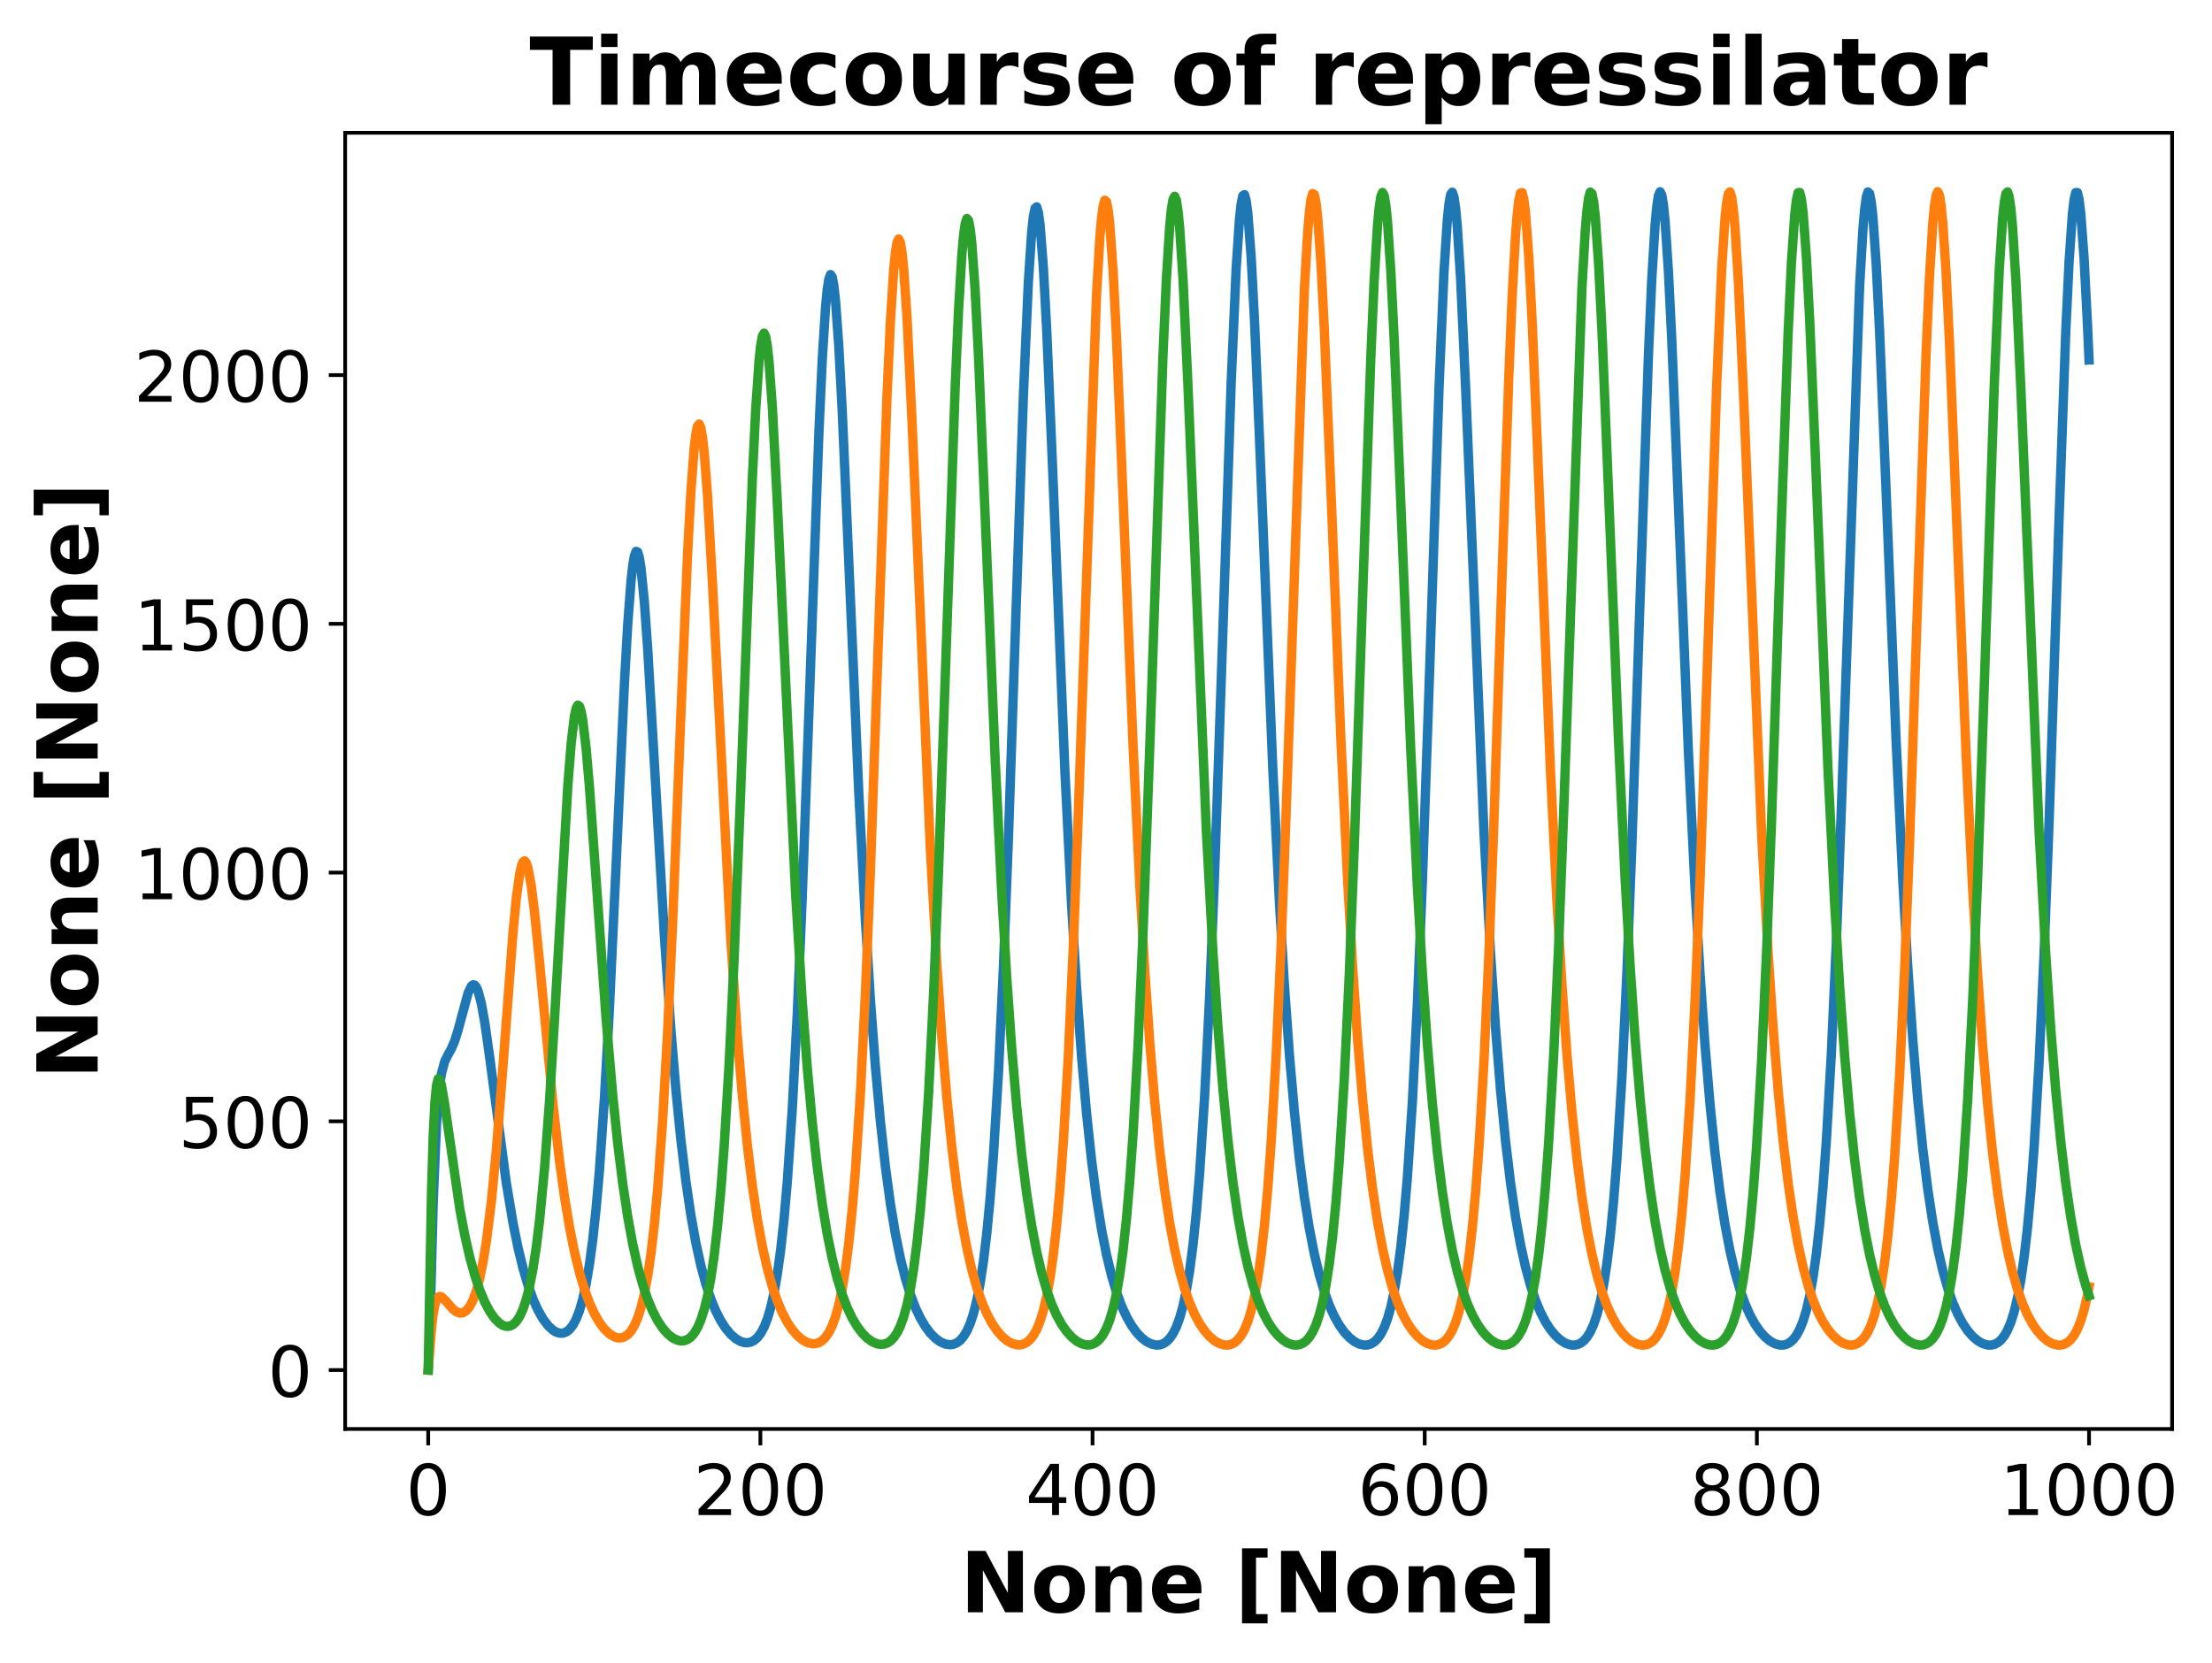 <?xml version="1.0" encoding="utf-8" standalone="no"?>
<!DOCTYPE svg PUBLIC "-//W3C//DTD SVG 1.1//EN"
  "http://www.w3.org/Graphics/SVG/1.1/DTD/svg11.dtd">
<!-- Created with matplotlib (https://matplotlib.org/) -->
<svg height="355.735pt" version="1.1" viewBox="0 0 472.929 355.735" width="472.929pt" xmlns="http://www.w3.org/2000/svg" xmlns:xlink="http://www.w3.org/1999/xlink">
 <defs>
  <style type="text/css">*{stroke-linecap:butt;stroke-linejoin:round;}</style>
 </defs>
 <g id="figure_1">
  <g id="patch_1">
   <path d="M 0 355.735 
L 472.929 355.735 
L 472.929 0 
L 0 0 
z
" style="fill:#ffffff;"/>
  </g>
  <g id="axes_1">
   <g id="patch_2">
    <path d="M 73.796 305.597 
L 464.396 305.597 
L 464.396 28.397 
L 73.796 28.397 
z
" style="fill:#ffffff;"/>
   </g>
   <g id="matplotlib.axis_1">
    <g id="xtick_1">
     <g id="line2d_1">
      <defs>
       <path d="M 0 0 
L 0 3.5 
" id="m74eeae0651" style="stroke:#000000;stroke-width:0.8;"/>
      </defs>
      <g>
       <use style="stroke:#000000;stroke-width:0.8;" x="91.55" xlink:href="#m74eeae0651" y="305.597"/>
      </g>
     </g>
     <g id="text_1">
      <!-- 0 -->
      <g transform="translate(86.778 323.995)scale(0.15 -0.15)">
       <defs>
        <path d="M 31.781 66.406 
Q 24.172 66.406 20.328 58.906 
Q 16.5 51.422 16.5 36.375 
Q 16.5 21.391 20.328 13.891 
Q 24.172 6.391 31.781 6.391 
Q 39.453 6.391 43.281 13.891 
Q 47.125 21.391 47.125 36.375 
Q 47.125 51.422 43.281 58.906 
Q 39.453 66.406 31.781 66.406 
z
M 31.781 74.219 
Q 44.047 74.219 50.516 64.516 
Q 56.984 54.828 56.984 36.375 
Q 56.984 17.969 50.516 8.266 
Q 44.047 -1.422 31.781 -1.422 
Q 19.531 -1.422 13.062 8.266 
Q 6.594 17.969 6.594 36.375 
Q 6.594 54.828 13.062 64.516 
Q 19.531 74.219 31.781 74.219 
z
" id="DejaVuSans-48"/>
       </defs>
       <use xlink:href="#DejaVuSans-48"/>
      </g>
     </g>
    </g>
    <g id="xtick_2">
     <g id="line2d_2">
      <g>
       <use style="stroke:#000000;stroke-width:0.8;" x="162.568" xlink:href="#m74eeae0651" y="305.597"/>
      </g>
     </g>
     <g id="text_2">
      <!-- 200 -->
      <g transform="translate(148.253 323.995)scale(0.15 -0.15)">
       <defs>
        <path d="M 19.188 8.297 
L 53.609 8.297 
L 53.609 0 
L 7.328 0 
L 7.328 8.297 
Q 12.938 14.109 22.625 23.891 
Q 32.328 33.688 34.812 36.531 
Q 39.547 41.844 41.422 45.531 
Q 43.312 49.219 43.312 52.781 
Q 43.312 58.594 39.234 62.25 
Q 35.156 65.922 28.609 65.922 
Q 23.969 65.922 18.812 64.312 
Q 13.672 62.703 7.812 59.422 
L 7.812 69.391 
Q 13.766 71.781 18.938 73 
Q 24.125 74.219 28.422 74.219 
Q 39.75 74.219 46.484 68.547 
Q 53.219 62.891 53.219 53.422 
Q 53.219 48.922 51.531 44.891 
Q 49.859 40.875 45.406 35.406 
Q 44.188 33.984 37.641 27.219 
Q 31.109 20.453 19.188 8.297 
z
" id="DejaVuSans-50"/>
       </defs>
       <use xlink:href="#DejaVuSans-50"/>
       <use x="63.623" xlink:href="#DejaVuSans-48"/>
       <use x="127.246" xlink:href="#DejaVuSans-48"/>
      </g>
     </g>
    </g>
    <g id="xtick_3">
     <g id="line2d_3">
      <g>
       <use style="stroke:#000000;stroke-width:0.8;" x="233.587" xlink:href="#m74eeae0651" y="305.597"/>
      </g>
     </g>
     <g id="text_3">
      <!-- 400 -->
      <g transform="translate(219.271 323.995)scale(0.15 -0.15)">
       <defs>
        <path d="M 37.797 64.312 
L 12.891 25.391 
L 37.797 25.391 
z
M 35.203 72.906 
L 47.609 72.906 
L 47.609 25.391 
L 58.016 25.391 
L 58.016 17.188 
L 47.609 17.188 
L 47.609 0 
L 37.797 0 
L 37.797 17.188 
L 4.891 17.188 
L 4.891 26.703 
z
" id="DejaVuSans-52"/>
       </defs>
       <use xlink:href="#DejaVuSans-52"/>
       <use x="63.623" xlink:href="#DejaVuSans-48"/>
       <use x="127.246" xlink:href="#DejaVuSans-48"/>
      </g>
     </g>
    </g>
    <g id="xtick_4">
     <g id="line2d_4">
      <g>
       <use style="stroke:#000000;stroke-width:0.8;" x="304.605" xlink:href="#m74eeae0651" y="305.597"/>
      </g>
     </g>
     <g id="text_4">
      <!-- 600 -->
      <g transform="translate(290.289 323.995)scale(0.15 -0.15)">
       <defs>
        <path d="M 33.016 40.375 
Q 26.375 40.375 22.484 35.828 
Q 18.609 31.297 18.609 23.391 
Q 18.609 15.531 22.484 10.953 
Q 26.375 6.391 33.016 6.391 
Q 39.656 6.391 43.531 10.953 
Q 47.406 15.531 47.406 23.391 
Q 47.406 31.297 43.531 35.828 
Q 39.656 40.375 33.016 40.375 
z
M 52.594 71.297 
L 52.594 62.312 
Q 48.875 64.062 45.094 64.984 
Q 41.312 65.922 37.594 65.922 
Q 27.828 65.922 22.672 59.328 
Q 17.531 52.734 16.797 39.406 
Q 19.672 43.656 24.016 45.922 
Q 28.375 48.188 33.594 48.188 
Q 44.578 48.188 50.953 41.516 
Q 57.328 34.859 57.328 23.391 
Q 57.328 12.156 50.688 5.359 
Q 44.047 -1.422 33.016 -1.422 
Q 20.359 -1.422 13.672 8.266 
Q 6.984 17.969 6.984 36.375 
Q 6.984 53.656 15.188 63.938 
Q 23.391 74.219 37.203 74.219 
Q 40.922 74.219 44.703 73.484 
Q 48.484 72.75 52.594 71.297 
z
" id="DejaVuSans-54"/>
       </defs>
       <use xlink:href="#DejaVuSans-54"/>
       <use x="63.623" xlink:href="#DejaVuSans-48"/>
       <use x="127.246" xlink:href="#DejaVuSans-48"/>
      </g>
     </g>
    </g>
    <g id="xtick_5">
     <g id="line2d_5">
      <g>
       <use style="stroke:#000000;stroke-width:0.8;" x="375.623" xlink:href="#m74eeae0651" y="305.597"/>
      </g>
     </g>
     <g id="text_5">
      <!-- 800 -->
      <g transform="translate(361.307 323.995)scale(0.15 -0.15)">
       <defs>
        <path d="M 31.781 34.625 
Q 24.75 34.625 20.719 30.859 
Q 16.703 27.094 16.703 20.516 
Q 16.703 13.922 20.719 10.156 
Q 24.75 6.391 31.781 6.391 
Q 38.812 6.391 42.859 10.172 
Q 46.922 13.969 46.922 20.516 
Q 46.922 27.094 42.891 30.859 
Q 38.875 34.625 31.781 34.625 
z
M 21.922 38.812 
Q 15.578 40.375 12.031 44.719 
Q 8.5 49.078 8.5 55.328 
Q 8.5 64.062 14.719 69.141 
Q 20.953 74.219 31.781 74.219 
Q 42.672 74.219 48.875 69.141 
Q 55.078 64.062 55.078 55.328 
Q 55.078 49.078 51.531 44.719 
Q 48 40.375 41.703 38.812 
Q 48.828 37.156 52.797 32.312 
Q 56.781 27.484 56.781 20.516 
Q 56.781 9.906 50.312 4.234 
Q 43.844 -1.422 31.781 -1.422 
Q 19.734 -1.422 13.25 4.234 
Q 6.781 9.906 6.781 20.516 
Q 6.781 27.484 10.781 32.312 
Q 14.797 37.156 21.922 38.812 
z
M 18.312 54.391 
Q 18.312 48.734 21.844 45.562 
Q 25.391 42.391 31.781 42.391 
Q 38.141 42.391 41.719 45.562 
Q 45.312 48.734 45.312 54.391 
Q 45.312 60.062 41.719 63.234 
Q 38.141 66.406 31.781 66.406 
Q 25.391 66.406 21.844 63.234 
Q 18.312 60.062 18.312 54.391 
z
" id="DejaVuSans-56"/>
       </defs>
       <use xlink:href="#DejaVuSans-56"/>
       <use x="63.623" xlink:href="#DejaVuSans-48"/>
       <use x="127.246" xlink:href="#DejaVuSans-48"/>
      </g>
     </g>
    </g>
    <g id="xtick_6">
     <g id="line2d_6">
      <g>
       <use style="stroke:#000000;stroke-width:0.8;" x="446.641" xlink:href="#m74eeae0651" y="305.597"/>
      </g>
     </g>
     <g id="text_6">
      <!-- 1000 -->
      <g transform="translate(427.554 323.995)scale(0.15 -0.15)">
       <defs>
        <path d="M 12.406 8.297 
L 28.516 8.297 
L 28.516 63.922 
L 10.984 60.406 
L 10.984 69.391 
L 28.422 72.906 
L 38.281 72.906 
L 38.281 8.297 
L 54.391 8.297 
L 54.391 0 
L 12.406 0 
z
" id="DejaVuSans-49"/>
       </defs>
       <use xlink:href="#DejaVuSans-49"/>
       <use x="63.623" xlink:href="#DejaVuSans-48"/>
       <use x="127.246" xlink:href="#DejaVuSans-48"/>
       <use x="190.869" xlink:href="#DejaVuSans-48"/>
      </g>
     </g>
    </g>
    <g id="text_7">
     <!-- None [None] -->
     <g transform="translate(205.283 344.791)scale(0.18 -0.18)">
      <defs>
       <path d="M 9.188 72.906 
L 30.172 72.906 
L 56.688 22.906 
L 56.688 72.906 
L 74.516 72.906 
L 74.516 0 
L 53.516 0 
L 27 50 
L 27 0 
L 9.188 0 
z
" id="DejaVuSans-Bold-78"/>
       <path d="M 34.422 43.5 
Q 28.609 43.5 25.562 39.328 
Q 22.516 35.156 22.516 27.297 
Q 22.516 19.438 25.562 15.25 
Q 28.609 11.078 34.422 11.078 
Q 40.141 11.078 43.156 15.25 
Q 46.188 19.438 46.188 27.297 
Q 46.188 35.156 43.156 39.328 
Q 40.141 43.5 34.422 43.5 
z
M 34.422 56 
Q 48.531 56 56.469 48.375 
Q 64.406 40.766 64.406 27.297 
Q 64.406 13.812 56.469 6.188 
Q 48.531 -1.422 34.422 -1.422 
Q 20.266 -1.422 12.281 6.188 
Q 4.297 13.812 4.297 27.297 
Q 4.297 40.766 12.281 48.375 
Q 20.266 56 34.422 56 
z
" id="DejaVuSans-Bold-111"/>
       <path d="M 63.375 33.297 
L 63.375 0 
L 45.797 0 
L 45.797 5.422 
L 45.797 25.484 
Q 45.797 32.562 45.484 35.25 
Q 45.172 37.938 44.391 39.203 
Q 43.359 40.922 41.594 41.875 
Q 39.844 42.828 37.594 42.828 
Q 32.125 42.828 29 38.594 
Q 25.875 34.375 25.875 26.906 
L 25.875 0 
L 8.406 0 
L 8.406 54.688 
L 25.875 54.688 
L 25.875 46.688 
Q 29.828 51.469 34.266 53.734 
Q 38.719 56 44.094 56 
Q 53.562 56 58.469 50.188 
Q 63.375 44.391 63.375 33.297 
z
" id="DejaVuSans-Bold-110"/>
       <path d="M 62.984 27.484 
L 62.984 22.516 
L 22.125 22.516 
Q 22.75 16.359 26.562 13.281 
Q 30.375 10.203 37.203 10.203 
Q 42.719 10.203 48.5 11.844 
Q 54.297 13.484 60.406 16.797 
L 60.406 3.328 
Q 54.203 0.984 48 -0.219 
Q 41.797 -1.422 35.594 -1.422 
Q 20.75 -1.422 12.516 6.125 
Q 4.297 13.672 4.297 27.297 
Q 4.297 40.672 12.375 48.328 
Q 20.453 56 34.625 56 
Q 47.516 56 55.25 48.234 
Q 62.984 40.484 62.984 27.484 
z
M 45.016 33.297 
Q 45.016 38.281 42.109 41.328 
Q 39.203 44.391 34.516 44.391 
Q 29.438 44.391 26.266 41.531 
Q 23.094 38.672 22.312 33.297 
z
" id="DejaVuSans-Bold-101"/>
       <path id="DejaVuSans-Bold-32"/>
       <path d="M 8.594 75.984 
L 38.922 75.984 
L 38.922 64.984 
L 25.203 64.984 
L 25.203 -2.203 
L 38.922 -2.203 
L 38.922 -13.188 
L 8.594 -13.188 
z
" id="DejaVuSans-Bold-91"/>
       <path d="M 37.109 -13.188 
L 6.781 -13.188 
L 6.781 -2.203 
L 20.516 -2.203 
L 20.516 64.984 
L 6.781 64.984 
L 6.781 75.984 
L 37.109 75.984 
z
" id="DejaVuSans-Bold-93"/>
      </defs>
      <use xlink:href="#DejaVuSans-Bold-78"/>
      <use x="83.691" xlink:href="#DejaVuSans-Bold-111"/>
      <use x="152.393" xlink:href="#DejaVuSans-Bold-110"/>
      <use x="223.584" xlink:href="#DejaVuSans-Bold-101"/>
      <use x="291.406" xlink:href="#DejaVuSans-Bold-32"/>
      <use x="326.221" xlink:href="#DejaVuSans-Bold-91"/>
      <use x="371.924" xlink:href="#DejaVuSans-Bold-78"/>
      <use x="455.615" xlink:href="#DejaVuSans-Bold-111"/>
      <use x="524.316" xlink:href="#DejaVuSans-Bold-110"/>
      <use x="595.508" xlink:href="#DejaVuSans-Bold-101"/>
      <use x="663.33" xlink:href="#DejaVuSans-Bold-93"/>
     </g>
    </g>
   </g>
   <g id="matplotlib.axis_2">
    <g id="ytick_1">
     <g id="line2d_7">
      <defs>
       <path d="M 0 0 
L -3.5 0 
" id="m23641711b8" style="stroke:#000000;stroke-width:0.8;"/>
      </defs>
      <g>
       <use style="stroke:#000000;stroke-width:0.8;" x="73.796" xlink:href="#m23641711b8" y="292.997"/>
      </g>
     </g>
     <g id="text_8">
      <!-- 0 -->
      <g transform="translate(57.252 298.696)scale(0.15 -0.15)">
       <use xlink:href="#DejaVuSans-48"/>
      </g>
     </g>
    </g>
    <g id="ytick_2">
     <g id="line2d_8">
      <g>
       <use style="stroke:#000000;stroke-width:0.8;" x="73.796" xlink:href="#m23641711b8" y="239.801"/>
      </g>
     </g>
     <g id="text_9">
      <!-- 500 -->
      <g transform="translate(38.164 245.5)scale(0.15 -0.15)">
       <defs>
        <path d="M 10.797 72.906 
L 49.516 72.906 
L 49.516 64.594 
L 19.828 64.594 
L 19.828 46.734 
Q 21.969 47.469 24.109 47.828 
Q 26.266 48.188 28.422 48.188 
Q 40.625 48.188 47.75 41.5 
Q 54.891 34.812 54.891 23.391 
Q 54.891 11.625 47.562 5.094 
Q 40.234 -1.422 26.906 -1.422 
Q 22.312 -1.422 17.547 -0.641 
Q 12.797 0.141 7.719 1.703 
L 7.719 11.625 
Q 12.109 9.234 16.797 8.062 
Q 21.484 6.891 26.703 6.891 
Q 35.156 6.891 40.078 11.328 
Q 45.016 15.766 45.016 23.391 
Q 45.016 31 40.078 35.438 
Q 35.156 39.891 26.703 39.891 
Q 22.75 39.891 18.812 39.016 
Q 14.891 38.141 10.797 36.281 
z
" id="DejaVuSans-53"/>
       </defs>
       <use xlink:href="#DejaVuSans-53"/>
       <use x="63.623" xlink:href="#DejaVuSans-48"/>
       <use x="127.246" xlink:href="#DejaVuSans-48"/>
      </g>
     </g>
    </g>
    <g id="ytick_3">
     <g id="line2d_9">
      <g>
       <use style="stroke:#000000;stroke-width:0.8;" x="73.796" xlink:href="#m23641711b8" y="186.606"/>
      </g>
     </g>
     <g id="text_10">
      <!-- 1000 -->
      <g transform="translate(28.621 192.305)scale(0.15 -0.15)">
       <use xlink:href="#DejaVuSans-49"/>
       <use x="63.623" xlink:href="#DejaVuSans-48"/>
       <use x="127.246" xlink:href="#DejaVuSans-48"/>
       <use x="190.869" xlink:href="#DejaVuSans-48"/>
      </g>
     </g>
    </g>
    <g id="ytick_4">
     <g id="line2d_10">
      <g>
       <use style="stroke:#000000;stroke-width:0.8;" x="73.796" xlink:href="#m23641711b8" y="133.411"/>
      </g>
     </g>
     <g id="text_11">
      <!-- 1500 -->
      <g transform="translate(28.621 139.109)scale(0.15 -0.15)">
       <use xlink:href="#DejaVuSans-49"/>
       <use x="63.623" xlink:href="#DejaVuSans-53"/>
       <use x="127.246" xlink:href="#DejaVuSans-48"/>
       <use x="190.869" xlink:href="#DejaVuSans-48"/>
      </g>
     </g>
    </g>
    <g id="ytick_5">
     <g id="line2d_11">
      <g>
       <use style="stroke:#000000;stroke-width:0.8;" x="73.796" xlink:href="#m23641711b8" y="80.215"/>
      </g>
     </g>
     <g id="text_12">
      <!-- 2000 -->
      <g transform="translate(28.621 85.914)scale(0.15 -0.15)">
       <use xlink:href="#DejaVuSans-50"/>
       <use x="63.623" xlink:href="#DejaVuSans-48"/>
       <use x="127.246" xlink:href="#DejaVuSans-48"/>
       <use x="190.869" xlink:href="#DejaVuSans-48"/>
      </g>
     </g>
    </g>
    <g id="text_13">
     <!-- None [None] -->
     <g transform="translate(20.877 230.81)rotate(-90)scale(0.18 -0.18)">
      <use xlink:href="#DejaVuSans-Bold-78"/>
      <use x="83.691" xlink:href="#DejaVuSans-Bold-111"/>
      <use x="152.393" xlink:href="#DejaVuSans-Bold-110"/>
      <use x="223.584" xlink:href="#DejaVuSans-Bold-101"/>
      <use x="291.406" xlink:href="#DejaVuSans-Bold-32"/>
      <use x="326.221" xlink:href="#DejaVuSans-Bold-91"/>
      <use x="371.924" xlink:href="#DejaVuSans-Bold-78"/>
      <use x="455.615" xlink:href="#DejaVuSans-Bold-111"/>
      <use x="524.316" xlink:href="#DejaVuSans-Bold-110"/>
      <use x="595.508" xlink:href="#DejaVuSans-Bold-101"/>
      <use x="663.33" xlink:href="#DejaVuSans-Bold-93"/>
     </g>
    </g>
   </g>
   <g id="line2d_12">
    <path clip-path="url(#p8d00f0d4f7)" d="M 91.55 292.997 
L 91.906 284.318 
L 92.617 257.043 
L 93.327 240.251 
L 94.038 231.826 
L 94.394 229.512 
L 95.105 226.915 
L 95.816 225.521 
L 96.526 224.238 
L 97.237 222.53 
L 97.948 220.249 
L 100.081 212.36 
L 100.792 210.876 
L 101.147 210.599 
L 101.503 210.678 
L 101.858 211.129 
L 102.214 211.956 
L 102.924 214.678 
L 103.635 218.629 
L 104.702 226.14 
L 108.256 253.019 
L 109.678 261.519 
L 110.744 266.788 
L 111.811 271.185 
L 112.877 274.814 
L 113.943 277.774 
L 115.01 280.157 
L 116.076 282.036 
L 117.142 283.461 
L 118.209 284.458 
L 118.92 284.883 
L 119.63 285.105 
L 120.341 285.106 
L 121.052 284.855 
L 121.763 284.312 
L 122.474 283.419 
L 123.185 282.103 
L 123.896 280.27 
L 124.607 277.802 
L 125.318 274.56 
L 126.028 270.376 
L 126.739 265.068 
L 127.45 258.437 
L 128.161 250.296 
L 129.227 234.935 
L 130.294 215.693 
L 131.716 185.197 
L 133.493 146.297 
L 134.204 133.634 
L 134.915 124.237 
L 135.27 121.032 
L 135.626 118.917 
L 135.981 117.924 
L 136.336 118.052 
L 136.692 119.266 
L 137.047 121.5 
L 137.758 128.653 
L 138.469 138.602 
L 139.891 162.982 
L 142.024 199.819 
L 143.445 220.327 
L 144.512 233.095 
L 145.578 243.771 
L 146.644 252.604 
L 147.711 259.863 
L 148.777 265.803 
L 149.843 270.65 
L 150.91 274.594 
L 151.976 277.793 
L 153.042 280.379 
L 154.109 282.453 
L 155.175 284.095 
L 156.241 285.363 
L 157.308 286.292 
L 158.374 286.893 
L 159.085 287.106 
L 159.796 287.154 
L 160.507 287.018 
L 161.218 286.666 
L 161.929 286.057 
L 162.639 285.135 
L 163.35 283.827 
L 164.061 282.039 
L 164.772 279.654 
L 165.483 276.527 
L 166.194 272.484 
L 166.905 267.322 
L 167.616 260.816 
L 168.327 252.723 
L 169.393 237.103 
L 170.459 216.786 
L 171.526 191.676 
L 172.947 152.28 
L 175.08 92.558 
L 175.791 77.016 
L 176.502 65.731 
L 176.857 61.997 
L 177.213 59.648 
L 177.568 58.724 
L 177.924 59.225 
L 178.279 61.11 
L 178.635 64.302 
L 179.345 74.136 
L 180.056 87.586 
L 181.478 120.296 
L 183.611 169.537 
L 185.033 196.893 
L 186.099 213.902 
L 187.165 228.109 
L 188.232 239.854 
L 189.298 249.5 
L 190.364 257.392 
L 191.431 263.831 
L 192.497 269.075 
L 193.563 273.34 
L 194.63 276.802 
L 195.696 279.604 
L 196.762 281.863 
L 197.829 283.669 
L 198.895 285.091 
L 199.961 286.177 
L 201.028 286.956 
L 202.094 287.431 
L 203.16 287.581 
L 203.871 287.475 
L 204.582 287.173 
L 205.293 286.639 
L 206.004 285.821 
L 206.715 284.653 
L 207.426 283.048 
L 208.137 280.9 
L 208.847 278.072 
L 209.558 274.4 
L 210.269 269.693 
L 210.98 263.726 
L 211.691 256.257 
L 212.402 247.036 
L 213.468 229.423 
L 214.535 206.834 
L 215.601 179.368 
L 217.378 126.247 
L 218.8 84.653 
L 219.866 60.273 
L 220.577 49.627 
L 220.933 46.357 
L 221.288 44.553 
L 221.644 44.244 
L 221.999 45.414 
L 222.354 48.007 
L 223.065 57.057 
L 223.776 70.311 
L 224.843 95.178 
L 227.686 165.05 
L 229.108 193.55 
L 230.174 211.211 
L 231.241 225.939 
L 232.307 238.1 
L 233.373 248.082 
L 234.44 256.244 
L 235.506 262.903 
L 236.572 268.325 
L 237.639 272.734 
L 238.705 276.314 
L 239.771 279.214 
L 240.838 281.553 
L 241.904 283.428 
L 242.97 284.911 
L 244.037 286.054 
L 245.103 286.89 
L 246.169 287.427 
L 247.236 287.652 
L 247.947 287.608 
L 248.657 287.381 
L 249.368 286.938 
L 250.079 286.236 
L 250.79 285.212 
L 251.501 283.791 
L 252.212 281.871 
L 252.923 279.33 
L 253.634 276.016 
L 254.345 271.746 
L 255.055 266.308 
L 255.766 259.466 
L 256.477 250.968 
L 257.544 234.591 
L 258.61 213.31 
L 259.676 187.003 
L 261.098 145.592 
L 263.231 81.719 
L 264.297 57.343 
L 265.008 46.782 
L 265.363 43.577 
L 265.719 41.853 
L 266.074 41.634 
L 266.43 42.903 
L 266.785 45.604 
L 267.496 54.882 
L 268.207 68.368 
L 269.273 93.569 
L 272.117 164.119 
L 273.539 192.846 
L 274.605 210.641 
L 275.671 225.477 
L 276.738 237.726 
L 277.804 247.778 
L 278.87 255.998 
L 279.937 262.703 
L 281.003 268.164 
L 282.069 272.604 
L 283.136 276.209 
L 284.202 279.129 
L 285.268 281.486 
L 286.335 283.376 
L 287.401 284.871 
L 288.467 286.026 
L 289.534 286.873 
L 290.6 287.423 
L 291.666 287.662 
L 292.377 287.629 
L 293.088 287.416 
L 293.799 286.991 
L 294.51 286.31 
L 295.221 285.313 
L 295.932 283.925 
L 296.643 282.048 
L 297.354 279.56 
L 298.065 276.312 
L 298.775 272.123 
L 299.486 266.784 
L 300.197 260.059 
L 300.908 251.699 
L 301.974 235.558 
L 303.041 214.534 
L 304.107 188.465 
L 305.529 147.24 
L 307.662 83.026 
L 308.728 58.108 
L 309.439 47.066 
L 309.794 43.596 
L 310.15 41.6 
L 310.505 41.11 
L 310.861 42.117 
L 311.216 44.57 
L 311.571 48.38 
L 312.282 59.554 
L 313.349 82.791 
L 317.259 177.693 
L 318.68 203.849 
L 319.747 219.838 
L 320.813 233.082 
L 321.879 243.973 
L 322.946 252.89 
L 324.012 260.17 
L 325.078 266.101 
L 326.145 270.928 
L 327.211 274.849 
L 328.277 278.029 
L 329.344 280.599 
L 330.41 282.667 
L 331.476 284.314 
L 332.543 285.601 
L 333.609 286.569 
L 334.675 287.239 
L 335.742 287.607 
L 336.453 287.671 
L 337.164 287.57 
L 337.874 287.279 
L 338.585 286.759 
L 339.296 285.962 
L 340.007 284.822 
L 340.718 283.255 
L 341.429 281.155 
L 342.14 278.388 
L 342.851 274.795 
L 343.562 270.182 
L 344.273 264.329 
L 344.983 256.994 
L 345.694 247.924 
L 346.761 230.556 
L 347.827 208.2 
L 348.893 180.884 
L 350.671 127.554 
L 352.448 75.703 
L 353.159 59.558 
L 353.87 47.947 
L 354.225 44.161 
L 354.58 41.835 
L 354.936 41.012 
L 355.291 41.692 
L 355.647 43.833 
L 356.002 47.354 
L 356.713 58.045 
L 357.424 72.565 
L 358.846 107.754 
L 360.979 160.644 
L 362.4 190.009 
L 363.467 208.262 
L 364.533 223.505 
L 365.599 236.104 
L 366.666 246.451 
L 367.732 254.915 
L 368.798 261.82 
L 369.865 267.445 
L 370.931 272.02 
L 371.997 275.735 
L 373.064 278.746 
L 374.13 281.178 
L 375.196 283.13 
L 376.263 284.679 
L 377.329 285.88 
L 378.395 286.77 
L 379.462 287.364 
L 380.528 287.65 
L 381.239 287.653 
L 381.95 287.482 
L 382.661 287.107 
L 383.372 286.487 
L 384.083 285.566 
L 384.793 284.272 
L 385.504 282.513 
L 386.215 280.173 
L 386.926 277.107 
L 387.637 273.144 
L 388.348 268.079 
L 389.059 261.683 
L 389.77 253.706 
L 390.481 243.9 
L 391.547 225.283 
L 392.613 201.613 
L 393.68 173.132 
L 397.589 61.175 
L 398.3 48.992 
L 398.656 44.883 
L 399.011 42.22 
L 399.367 41.054 
L 399.722 41.394 
L 400.078 43.209 
L 400.433 46.425 
L 401.144 56.6 
L 401.855 70.752 
L 403.277 105.65 
L 405.409 158.798 
L 406.831 188.489 
L 407.897 206.983 
L 408.964 222.444 
L 410.03 235.23 
L 411.096 245.735 
L 412.163 254.33 
L 413.229 261.343 
L 414.295 267.057 
L 415.362 271.704 
L 416.428 275.479 
L 417.494 278.539 
L 418.561 281.011 
L 419.627 282.997 
L 420.693 284.574 
L 421.76 285.8 
L 422.826 286.713 
L 423.893 287.329 
L 424.959 287.64 
L 425.67 287.661 
L 426.381 287.512 
L 427.092 287.162 
L 427.802 286.572 
L 428.513 285.689 
L 429.224 284.442 
L 429.935 282.741 
L 430.646 280.474 
L 431.357 277.499 
L 432.068 273.648 
L 432.779 268.72 
L 433.49 262.488 
L 434.2 254.705 
L 434.911 245.12 
L 435.978 226.876 
L 437.044 203.594 
L 438.11 175.448 
L 440.243 110.571 
L 441.665 70.917 
L 442.376 55.889 
L 443.087 45.695 
L 443.442 42.696 
L 443.798 41.185 
L 444.153 41.182 
L 444.508 42.665 
L 444.864 45.57 
L 445.575 55.209 
L 446.286 68.974 
L 446.641 76.985 
L 446.641 76.985 
" style="fill:none;stroke:#1f77b4;stroke-linecap:square;stroke-width:2;"/>
   </g>
   <g id="line2d_13">
    <path clip-path="url(#p8d00f0d4f7)" d="M 91.55 292.997 
L 92.261 283.99 
L 92.617 280.962 
L 92.972 279.05 
L 93.327 277.945 
L 93.683 277.405 
L 94.038 277.253 
L 94.394 277.36 
L 95.105 277.999 
L 96.882 280.012 
L 97.593 280.541 
L 98.304 280.795 
L 99.015 280.721 
L 99.725 280.269 
L 100.436 279.38 
L 101.147 277.984 
L 101.858 275.996 
L 102.569 273.318 
L 103.28 269.84 
L 103.991 265.449 
L 105.057 256.93 
L 106.123 245.941 
L 107.545 227.902 
L 109.678 199.449 
L 110.389 192.082 
L 111.1 186.898 
L 111.455 185.274 
L 111.811 184.336 
L 112.166 184.091 
L 112.522 184.525 
L 112.877 185.602 
L 113.588 189.475 
L 114.299 195.183 
L 115.365 205.88 
L 118.209 235.952 
L 119.63 248.301 
L 120.697 255.993 
L 121.763 262.431 
L 122.829 267.762 
L 123.896 272.143 
L 124.962 275.72 
L 126.028 278.623 
L 127.095 280.956 
L 128.161 282.803 
L 129.227 284.223 
L 130.294 285.253 
L 131.36 285.898 
L 132.071 286.106 
L 132.782 286.116 
L 133.493 285.903 
L 134.204 285.43 
L 134.915 284.645 
L 135.626 283.481 
L 136.336 281.851 
L 137.047 279.645 
L 137.758 276.729 
L 138.469 272.94 
L 139.18 268.09 
L 139.891 261.97 
L 140.602 254.361 
L 141.668 239.706 
L 142.734 220.747 
L 143.801 197.546 
L 145.578 152.726 
L 147 118.585 
L 147.711 105.193 
L 148.422 95.769 
L 148.777 92.812 
L 149.132 91.109 
L 149.488 90.68 
L 149.843 91.508 
L 150.199 93.539 
L 150.554 96.687 
L 151.265 105.871 
L 152.331 124.793 
L 156.241 200.91 
L 157.663 221.746 
L 158.73 234.474 
L 159.796 245.016 
L 160.862 253.685 
L 161.929 260.783 
L 162.995 266.577 
L 164.061 271.297 
L 165.128 275.133 
L 166.194 278.244 
L 167.26 280.756 
L 168.327 282.772 
L 169.393 284.369 
L 170.459 285.604 
L 171.526 286.512 
L 172.592 287.105 
L 173.658 287.372 
L 174.369 287.346 
L 175.08 287.132 
L 175.791 286.696 
L 176.502 285.992 
L 177.213 284.96 
L 177.924 283.52 
L 178.635 281.573 
L 179.345 278.992 
L 180.056 275.625 
L 180.767 271.29 
L 181.478 265.773 
L 182.189 258.841 
L 182.9 250.247 
L 183.966 233.732 
L 185.033 212.38 
L 186.099 186.168 
L 187.876 134.704 
L 189.653 84.472 
L 190.364 68.853 
L 191.075 57.668 
L 191.431 54.048 
L 191.786 51.852 
L 192.141 51.117 
L 192.497 51.839 
L 192.852 53.972 
L 193.208 57.434 
L 193.919 67.853 
L 194.985 89.9 
L 198.895 181.234 
L 200.317 206.543 
L 201.383 222.028 
L 202.449 234.861 
L 203.516 245.418 
L 204.582 254.062 
L 205.648 261.12 
L 206.715 266.872 
L 207.781 271.551 
L 208.847 275.352 
L 209.914 278.434 
L 210.98 280.924 
L 212.046 282.923 
L 213.113 284.511 
L 214.179 285.746 
L 215.246 286.664 
L 216.312 287.282 
L 217.378 287.592 
L 218.089 287.61 
L 218.8 287.455 
L 219.511 287.097 
L 220.222 286.496 
L 220.933 285.597 
L 221.644 284.329 
L 222.354 282.601 
L 223.065 280.299 
L 223.776 277.281 
L 224.487 273.375 
L 225.198 268.38 
L 225.909 262.069 
L 226.62 254.193 
L 227.331 244.504 
L 228.397 226.091 
L 229.463 202.652 
L 230.53 174.407 
L 234.44 63.001 
L 235.15 50.823 
L 235.506 46.704 
L 235.861 44.023 
L 236.217 42.831 
L 236.572 43.138 
L 236.928 44.912 
L 237.283 48.082 
L 237.994 58.149 
L 238.705 72.179 
L 240.127 106.816 
L 242.259 159.61 
L 243.681 189.114 
L 244.748 207.493 
L 245.814 222.86 
L 246.88 235.568 
L 247.947 246.01 
L 249.013 254.553 
L 250.079 261.525 
L 251.146 267.204 
L 252.212 271.823 
L 253.278 275.575 
L 254.345 278.616 
L 255.411 281.073 
L 256.477 283.045 
L 257.544 284.611 
L 258.61 285.828 
L 259.676 286.731 
L 260.743 287.337 
L 261.809 287.637 
L 262.52 287.649 
L 263.231 287.489 
L 263.942 287.126 
L 264.653 286.521 
L 265.363 285.618 
L 266.074 284.346 
L 266.785 282.614 
L 267.496 280.307 
L 268.207 277.284 
L 268.918 273.373 
L 269.629 268.371 
L 270.34 262.051 
L 271.051 254.165 
L 271.761 244.461 
L 272.828 226.018 
L 273.894 202.532 
L 274.96 174.215 
L 278.87 62.11 
L 279.581 49.717 
L 279.937 45.486 
L 280.292 42.694 
L 280.648 41.395 
L 281.003 41.601 
L 281.359 43.286 
L 281.714 46.378 
L 282.425 56.336 
L 283.136 70.326 
L 284.558 105.061 
L 286.69 158.24 
L 288.112 188.021 
L 289.178 206.586 
L 290.245 222.113 
L 291.311 234.957 
L 292.377 245.51 
L 293.444 254.146 
L 294.51 261.194 
L 295.576 266.935 
L 296.643 271.605 
L 297.709 275.399 
L 298.775 278.474 
L 299.842 280.958 
L 300.908 282.954 
L 301.974 284.54 
L 303.041 285.774 
L 304.107 286.694 
L 305.173 287.317 
L 306.24 287.635 
L 306.951 287.662 
L 307.662 287.518 
L 308.372 287.176 
L 309.083 286.594 
L 309.794 285.722 
L 310.505 284.488 
L 311.216 282.804 
L 311.927 280.556 
L 312.638 277.607 
L 313.349 273.788 
L 314.06 268.898 
L 314.77 262.712 
L 315.481 254.983 
L 316.192 245.46 
L 317.259 227.322 
L 318.325 204.15 
L 319.391 176.103 
L 321.169 122.251 
L 322.59 80.505 
L 323.301 63.385 
L 324.012 50.493 
L 324.368 45.979 
L 324.723 42.889 
L 325.078 41.285 
L 325.434 41.189 
L 325.789 42.581 
L 326.145 45.4 
L 326.856 54.89 
L 327.567 68.545 
L 328.633 93.905 
L 331.476 164.503 
L 332.898 193.171 
L 333.965 210.917 
L 335.031 225.707 
L 336.097 237.917 
L 337.164 247.935 
L 338.23 256.127 
L 339.296 262.808 
L 340.363 268.249 
L 341.429 272.673 
L 342.495 276.265 
L 343.562 279.175 
L 344.628 281.523 
L 345.694 283.406 
L 346.761 284.895 
L 347.827 286.044 
L 348.893 286.886 
L 349.96 287.431 
L 351.026 287.666 
L 351.737 287.629 
L 352.448 287.411 
L 353.159 286.981 
L 353.87 286.294 
L 354.58 285.29 
L 355.291 283.892 
L 356.002 282.004 
L 356.713 279.502 
L 357.424 276.236 
L 358.135 272.025 
L 358.846 266.66 
L 359.557 259.903 
L 360.268 251.506 
L 361.334 235.3 
L 362.4 214.205 
L 363.467 188.066 
L 364.888 146.773 
L 367.021 82.594 
L 368.087 57.776 
L 368.798 46.828 
L 369.154 43.412 
L 369.509 41.472 
L 369.865 41.038 
L 370.22 42.1 
L 370.576 44.606 
L 370.931 48.466 
L 371.642 59.724 
L 372.708 83.041 
L 376.618 177.924 
L 378.04 204.036 
L 379.106 219.993 
L 380.173 233.21 
L 381.239 244.079 
L 382.305 252.977 
L 383.372 260.24 
L 384.438 266.159 
L 385.504 270.974 
L 386.571 274.887 
L 387.637 278.059 
L 388.703 280.624 
L 389.77 282.687 
L 390.836 284.33 
L 391.902 285.613 
L 392.969 286.578 
L 394.035 287.244 
L 395.101 287.61 
L 395.812 287.671 
L 396.523 287.568 
L 397.234 287.273 
L 397.945 286.749 
L 398.656 285.947 
L 399.367 284.802 
L 400.078 283.228 
L 400.788 281.118 
L 401.499 278.34 
L 402.21 274.733 
L 402.921 270.102 
L 403.632 264.229 
L 404.343 256.869 
L 405.054 247.771 
L 406.12 230.354 
L 407.187 207.946 
L 408.253 180.582 
L 410.03 127.213 
L 411.807 75.422 
L 412.518 59.336 
L 413.229 47.8 
L 413.585 44.056 
L 413.94 41.775 
L 414.295 40.997 
L 414.651 41.721 
L 415.006 43.905 
L 415.362 47.466 
L 416.073 58.224 
L 416.784 72.791 
L 418.205 108.018 
L 420.338 160.876 
L 421.76 190.2 
L 422.826 208.422 
L 423.893 223.639 
L 424.959 236.214 
L 426.025 246.541 
L 427.092 254.988 
L 428.158 261.88 
L 429.224 267.494 
L 430.291 272.06 
L 431.357 275.768 
L 432.423 278.772 
L 433.49 281.199 
L 434.556 283.147 
L 435.622 284.692 
L 436.689 285.89 
L 437.755 286.778 
L 438.821 287.368 
L 439.888 287.652 
L 440.598 287.652 
L 441.309 287.479 
L 442.02 287.1 
L 442.731 286.476 
L 443.442 285.55 
L 444.153 284.251 
L 444.864 282.484 
L 445.575 280.134 
L 446.286 277.057 
L 446.641 275.193 
L 446.641 275.193 
" style="fill:none;stroke:#ff7f0e;stroke-linecap:square;stroke-width:2;"/>
   </g>
   <g id="line2d_14">
    <path clip-path="url(#p8d00f0d4f7)" d="M 91.55 292.997 
L 92.261 254.877 
L 92.617 243.005 
L 92.972 235.88 
L 93.327 232.127 
L 93.683 230.713 
L 94.038 230.888 
L 94.394 232.119 
L 95.105 236.35 
L 98.304 258.549 
L 99.37 264.175 
L 100.436 268.852 
L 101.503 272.713 
L 102.569 275.873 
L 103.635 278.426 
L 104.702 280.442 
L 105.768 281.968 
L 106.834 283.02 
L 107.545 283.454 
L 108.256 283.659 
L 108.967 283.612 
L 109.678 283.277 
L 110.389 282.609 
L 111.1 281.543 
L 111.811 280 
L 112.522 277.879 
L 113.232 275.06 
L 113.943 271.403 
L 114.654 266.751 
L 115.365 260.944 
L 116.431 249.749 
L 117.498 235.326 
L 118.564 217.882 
L 121.408 167.914 
L 122.119 158.938 
L 122.829 153.078 
L 123.185 151.48 
L 123.54 150.805 
L 123.896 151.045 
L 124.251 152.165 
L 124.607 154.104 
L 125.318 160.115 
L 126.028 168.317 
L 127.45 188.138 
L 129.583 217.804 
L 131.005 234.271 
L 132.071 244.521 
L 133.137 253.093 
L 134.204 260.188 
L 135.27 266.02 
L 136.336 270.791 
L 137.403 274.679 
L 138.469 277.836 
L 139.535 280.385 
L 140.602 282.424 
L 141.668 284.028 
L 142.734 285.249 
L 143.801 286.116 
L 144.867 286.632 
L 145.578 286.768 
L 146.289 286.719 
L 147 286.456 
L 147.711 285.942 
L 148.422 285.126 
L 149.132 283.938 
L 149.843 282.292 
L 150.554 280.076 
L 151.265 277.154 
L 151.976 273.362 
L 152.687 268.505 
L 153.398 262.366 
L 154.109 254.714 
L 154.82 245.319 
L 155.886 227.545 
L 156.952 205.106 
L 158.374 168.824 
L 160.862 102.149 
L 161.573 87.568 
L 162.284 77.183 
L 162.639 73.854 
L 162.995 71.867 
L 163.35 71.25 
L 163.706 71.992 
L 164.061 74.045 
L 164.417 77.324 
L 165.128 87.083 
L 166.194 107.522 
L 170.104 191.157 
L 171.526 214.21 
L 172.592 228.304 
L 173.658 239.982 
L 174.725 249.587 
L 175.791 257.452 
L 176.857 263.873 
L 177.924 269.105 
L 178.99 273.36 
L 180.056 276.814 
L 181.123 279.61 
L 182.189 281.863 
L 183.255 283.663 
L 184.322 285.079 
L 185.388 286.156 
L 186.454 286.923 
L 187.521 287.381 
L 188.232 287.504 
L 188.942 287.465 
L 189.653 287.239 
L 190.364 286.794 
L 191.075 286.082 
L 191.786 285.044 
L 192.497 283.6 
L 193.208 281.65 
L 193.919 279.068 
L 194.63 275.702 
L 195.341 271.366 
L 196.051 265.85 
L 196.762 258.917 
L 197.473 250.317 
L 198.54 233.778 
L 199.606 212.362 
L 200.672 186.012 
L 202.094 144.865 
L 204.227 82.633 
L 204.938 66.356 
L 205.648 54.429 
L 206.004 50.424 
L 206.359 47.845 
L 206.715 46.741 
L 207.07 47.117 
L 207.426 48.941 
L 207.781 52.137 
L 208.492 62.183 
L 209.203 76.097 
L 210.625 110.284 
L 212.757 162.188 
L 214.179 191.14 
L 215.246 209.164 
L 216.312 224.23 
L 217.378 236.687 
L 218.445 246.922 
L 219.511 255.295 
L 220.577 262.128 
L 221.644 267.693 
L 222.71 272.22 
L 223.776 275.896 
L 224.843 278.875 
L 225.909 281.28 
L 226.975 283.21 
L 228.042 284.739 
L 229.108 285.922 
L 230.174 286.794 
L 231.241 287.368 
L 232.307 287.631 
L 233.018 287.615 
L 233.729 287.421 
L 234.44 287.018 
L 235.15 286.363 
L 235.861 285.398 
L 236.572 284.048 
L 237.283 282.218 
L 237.994 279.79 
L 238.705 276.614 
L 239.416 272.515 
L 240.127 267.284 
L 240.838 260.69 
L 241.549 252.483 
L 242.259 242.414 
L 243.326 223.362 
L 244.392 199.257 
L 245.814 159.974 
L 248.657 75.731 
L 249.368 59.815 
L 250.079 48.476 
L 250.435 44.835 
L 250.79 42.657 
L 251.146 41.979 
L 251.501 42.798 
L 251.856 45.068 
L 252.212 48.703 
L 252.923 59.57 
L 253.989 82.478 
L 257.899 177.208 
L 259.321 203.446 
L 260.387 219.498 
L 261.454 232.799 
L 262.52 243.74 
L 263.586 252.699 
L 264.653 260.013 
L 265.719 265.974 
L 266.785 270.823 
L 267.852 274.764 
L 268.918 277.96 
L 269.984 280.544 
L 271.051 282.622 
L 272.117 284.278 
L 273.183 285.573 
L 274.25 286.548 
L 275.316 287.224 
L 276.382 287.598 
L 277.093 287.667 
L 277.804 287.572 
L 278.515 287.286 
L 279.226 286.773 
L 279.937 285.984 
L 280.648 284.854 
L 281.359 283.3 
L 282.069 281.216 
L 282.78 278.469 
L 283.491 274.899 
L 284.202 270.316 
L 284.913 264.499 
L 285.624 257.206 
L 286.335 248.186 
L 287.401 230.903 
L 288.467 208.64 
L 289.534 181.41 
L 291.311 128.163 
L 293.088 76.243 
L 293.799 60.017 
L 294.51 48.297 
L 294.865 44.449 
L 295.221 42.058 
L 295.576 41.168 
L 295.932 41.781 
L 296.287 43.857 
L 296.643 47.317 
L 297.354 57.902 
L 298.065 72.343 
L 299.486 107.457 
L 301.619 160.367 
L 303.041 189.777 
L 304.107 208.066 
L 305.173 223.342 
L 306.24 235.969 
L 307.306 246.34 
L 308.372 254.824 
L 309.439 261.747 
L 310.505 267.385 
L 311.571 271.971 
L 312.638 275.696 
L 313.704 278.714 
L 314.77 281.152 
L 315.837 283.109 
L 316.903 284.662 
L 317.969 285.868 
L 319.036 286.761 
L 320.102 287.358 
L 321.169 287.648 
L 321.879 287.654 
L 322.59 287.486 
L 323.301 287.115 
L 324.012 286.499 
L 324.723 285.583 
L 325.434 284.296 
L 326.145 282.546 
L 326.856 280.215 
L 327.567 277.163 
L 328.277 273.216 
L 328.988 268.171 
L 329.699 261.798 
L 330.41 253.849 
L 331.121 244.074 
L 332.187 225.511 
L 333.254 201.897 
L 334.32 173.463 
L 338.23 61.426 
L 338.941 49.167 
L 339.296 45.014 
L 339.652 42.306 
L 340.007 41.093 
L 340.363 41.387 
L 340.718 43.156 
L 341.074 46.331 
L 341.784 56.432 
L 342.495 70.532 
L 343.917 105.384 
L 346.05 158.56 
L 347.472 188.292 
L 348.538 206.817 
L 349.604 222.305 
L 350.671 235.116 
L 351.737 245.641 
L 352.803 254.253 
L 353.87 261.281 
L 354.936 267.006 
L 356.002 271.663 
L 357.069 275.446 
L 358.135 278.512 
L 359.201 280.989 
L 360.268 282.979 
L 361.334 284.56 
L 362.4 285.79 
L 363.467 286.706 
L 364.533 287.324 
L 365.599 287.638 
L 366.31 287.662 
L 367.021 287.515 
L 367.732 287.168 
L 368.443 286.582 
L 369.154 285.704 
L 369.865 284.463 
L 370.576 282.769 
L 371.286 280.511 
L 371.997 277.548 
L 372.708 273.711 
L 373.419 268.8 
L 374.13 262.589 
L 374.841 254.83 
L 375.552 245.273 
L 376.618 227.076 
L 377.684 203.843 
L 378.751 175.74 
L 380.884 110.886 
L 382.305 71.166 
L 383.016 56.078 
L 383.727 45.807 
L 384.083 42.766 
L 384.438 41.212 
L 384.793 41.166 
L 385.149 42.607 
L 385.504 45.471 
L 386.215 55.042 
L 386.926 68.758 
L 387.992 94.168 
L 390.836 164.74 
L 392.258 193.366 
L 393.324 211.081 
L 394.39 225.844 
L 395.457 238.029 
L 396.523 248.027 
L 397.589 256.202 
L 398.656 262.869 
L 399.722 268.299 
L 400.788 272.714 
L 401.855 276.298 
L 402.921 279.202 
L 403.988 281.545 
L 405.054 283.423 
L 406.12 284.908 
L 407.187 286.054 
L 408.253 286.893 
L 409.319 287.435 
L 410.386 287.666 
L 411.096 287.627 
L 411.807 287.407 
L 412.518 286.973 
L 413.229 286.282 
L 413.94 285.272 
L 414.651 283.868 
L 415.362 281.972 
L 416.073 279.46 
L 416.784 276.181 
L 417.494 271.955 
L 418.205 266.571 
L 418.916 259.792 
L 419.627 251.369 
L 420.693 235.117 
L 421.76 213.971 
L 422.826 187.785 
L 424.248 146.449 
L 426.381 82.309 
L 427.447 57.573 
L 428.158 46.701 
L 428.513 43.327 
L 428.869 41.43 
L 429.224 41.04 
L 429.58 42.145 
L 429.935 44.692 
L 430.291 48.59 
L 431.001 59.911 
L 432.068 83.286 
L 435.978 178.131 
L 437.399 204.202 
L 438.466 220.132 
L 439.532 233.325 
L 440.598 244.173 
L 441.665 253.053 
L 442.731 260.303 
L 443.798 266.21 
L 444.864 271.016 
L 445.93 274.92 
L 446.641 277.104 
L 446.641 277.104 
" style="fill:none;stroke:#2ca02c;stroke-linecap:square;stroke-width:2;"/>
   </g>
   <g id="patch_3">
    <path d="M 73.796 305.597 
L 73.796 28.397 
" style="fill:none;stroke:#000000;stroke-linecap:square;stroke-linejoin:miter;stroke-width:0.8;"/>
   </g>
   <g id="patch_4">
    <path d="M 464.396 305.597 
L 464.396 28.397 
" style="fill:none;stroke:#000000;stroke-linecap:square;stroke-linejoin:miter;stroke-width:0.8;"/>
   </g>
   <g id="patch_5">
    <path d="M 73.796 305.597 
L 464.396 305.597 
" style="fill:none;stroke:#000000;stroke-linecap:square;stroke-linejoin:miter;stroke-width:0.8;"/>
   </g>
   <g id="patch_6">
    <path d="M 73.796 28.397 
L 464.396 28.397 
" style="fill:none;stroke:#000000;stroke-linecap:square;stroke-linejoin:miter;stroke-width:0.8;"/>
   </g>
   <g id="text_14">
    <!-- Timecourse of repressilator -->
    <g transform="translate(113.202 22.397)scale(0.2 -0.2)">
     <defs>
      <path d="M 0.484 72.906 
L 67.672 72.906 
L 67.672 58.688 
L 43.5 58.688 
L 43.5 0 
L 24.703 0 
L 24.703 58.688 
L 0.484 58.688 
z
" id="DejaVuSans-Bold-84"/>
      <path d="M 8.406 54.688 
L 25.875 54.688 
L 25.875 0 
L 8.406 0 
z
M 8.406 75.984 
L 25.875 75.984 
L 25.875 61.719 
L 8.406 61.719 
z
" id="DejaVuSans-Bold-105"/>
      <path d="M 59.078 45.609 
Q 62.406 50.688 66.969 53.344 
Q 71.531 56 77 56 
Q 86.422 56 91.359 50.188 
Q 96.297 44.391 96.297 33.297 
L 96.297 0 
L 78.719 0 
L 78.719 28.516 
Q 78.766 29.156 78.781 29.828 
Q 78.812 30.516 78.812 31.781 
Q 78.812 37.594 77.094 40.203 
Q 75.391 42.828 71.578 42.828 
Q 66.609 42.828 63.891 38.719 
Q 61.188 34.625 61.078 26.859 
L 61.078 0 
L 43.5 0 
L 43.5 28.516 
Q 43.5 37.594 41.938 40.203 
Q 40.375 42.828 36.375 42.828 
Q 31.344 42.828 28.609 38.703 
Q 25.875 34.578 25.875 26.906 
L 25.875 0 
L 8.297 0 
L 8.297 54.688 
L 25.875 54.688 
L 25.875 46.688 
Q 29.109 51.312 33.281 53.656 
Q 37.453 56 42.484 56 
Q 48.141 56 52.484 53.266 
Q 56.844 50.531 59.078 45.609 
z
" id="DejaVuSans-Bold-109"/>
      <path d="M 52.594 52.984 
L 52.594 38.719 
Q 49.031 41.156 45.438 42.328 
Q 41.844 43.5 37.984 43.5 
Q 30.672 43.5 26.594 39.234 
Q 22.516 34.969 22.516 27.297 
Q 22.516 19.625 26.594 15.344 
Q 30.672 11.078 37.984 11.078 
Q 42.094 11.078 45.781 12.297 
Q 49.469 13.531 52.594 15.922 
L 52.594 1.609 
Q 48.484 0.094 44.266 -0.656 
Q 40.047 -1.422 35.797 -1.422 
Q 21 -1.422 12.641 6.172 
Q 4.297 13.766 4.297 27.297 
Q 4.297 40.828 12.641 48.406 
Q 21 56 35.797 56 
Q 40.094 56 44.266 55.25 
Q 48.438 54.5 52.594 52.984 
z
" id="DejaVuSans-Bold-99"/>
      <path d="M 7.812 21.297 
L 7.812 54.688 
L 25.391 54.688 
L 25.391 49.219 
Q 25.391 44.781 25.344 38.062 
Q 25.297 31.344 25.297 29.109 
Q 25.297 22.516 25.641 19.609 
Q 25.984 16.703 26.812 15.375 
Q 27.875 13.672 29.609 12.734 
Q 31.344 11.812 33.594 11.812 
Q 39.062 11.812 42.188 16.016 
Q 45.312 20.219 45.312 27.688 
L 45.312 54.688 
L 62.797 54.688 
L 62.797 0 
L 45.312 0 
L 45.312 7.906 
Q 41.359 3.125 36.938 0.844 
Q 32.516 -1.422 27.203 -1.422 
Q 17.719 -1.422 12.766 4.391 
Q 7.812 10.203 7.812 21.297 
z
" id="DejaVuSans-Bold-117"/>
      <path d="M 49.031 39.797 
Q 46.734 40.875 44.453 41.375 
Q 42.188 41.891 39.891 41.891 
Q 33.156 41.891 29.516 37.562 
Q 25.875 33.25 25.875 25.203 
L 25.875 0 
L 8.406 0 
L 8.406 54.688 
L 25.875 54.688 
L 25.875 45.703 
Q 29.25 51.078 33.609 53.531 
Q 37.984 56 44.094 56 
Q 44.969 56 45.984 55.922 
Q 47.016 55.859 48.969 55.609 
z
" id="DejaVuSans-Bold-114"/>
      <path d="M 51.125 52.984 
L 51.125 39.703 
Q 45.516 42.047 40.281 43.219 
Q 35.062 44.391 30.422 44.391 
Q 25.438 44.391 23.016 43.141 
Q 20.609 41.891 20.609 39.312 
Q 20.609 37.203 22.438 36.078 
Q 24.266 34.969 29 34.422 
L 32.078 33.984 
Q 45.516 32.281 50.141 28.375 
Q 54.781 24.469 54.781 16.109 
Q 54.781 7.375 48.328 2.969 
Q 41.891 -1.422 29.109 -1.422 
Q 23.688 -1.422 17.891 -0.562 
Q 12.109 0.297 6 2 
L 6 15.281 
Q 11.234 12.75 16.719 11.469 
Q 22.219 10.203 27.875 10.203 
Q 33.016 10.203 35.594 11.609 
Q 38.188 13.031 38.188 15.828 
Q 38.188 18.172 36.406 19.312 
Q 34.625 20.453 29.297 21.094 
L 26.219 21.484 
Q 14.547 22.953 9.859 26.906 
Q 5.172 30.859 5.172 38.922 
Q 5.172 47.609 11.125 51.797 
Q 17.094 56 29.391 56 
Q 34.234 56 39.547 55.266 
Q 44.875 54.547 51.125 52.984 
z
" id="DejaVuSans-Bold-115"/>
      <path d="M 44.391 75.984 
L 44.391 64.5 
L 34.719 64.5 
Q 31 64.5 29.531 63.156 
Q 28.078 61.812 28.078 58.5 
L 28.078 54.688 
L 43.016 54.688 
L 43.016 42.188 
L 28.078 42.188 
L 28.078 0 
L 10.594 0 
L 10.594 42.188 
L 1.906 42.188 
L 1.906 54.688 
L 10.594 54.688 
L 10.594 58.5 
Q 10.594 67.438 15.578 71.703 
Q 20.562 75.984 31 75.984 
z
" id="DejaVuSans-Bold-102"/>
      <path d="M 25.875 7.906 
L 25.875 -20.797 
L 8.406 -20.797 
L 8.406 54.688 
L 25.875 54.688 
L 25.875 46.688 
Q 29.5 51.469 33.891 53.734 
Q 38.281 56 44 56 
Q 54.109 56 60.594 47.969 
Q 67.094 39.938 67.094 27.297 
Q 67.094 14.656 60.594 6.609 
Q 54.109 -1.422 44 -1.422 
Q 38.281 -1.422 33.891 0.844 
Q 29.5 3.125 25.875 7.906 
z
M 37.5 43.312 
Q 31.891 43.312 28.875 39.188 
Q 25.875 35.062 25.875 27.297 
Q 25.875 19.531 28.875 15.406 
Q 31.891 11.281 37.5 11.281 
Q 43.109 11.281 46.062 15.375 
Q 49.031 19.484 49.031 27.297 
Q 49.031 35.109 46.062 39.203 
Q 43.109 43.312 37.5 43.312 
z
" id="DejaVuSans-Bold-112"/>
      <path d="M 8.406 75.984 
L 25.875 75.984 
L 25.875 0 
L 8.406 0 
z
" id="DejaVuSans-Bold-108"/>
      <path d="M 32.906 24.609 
Q 27.438 24.609 24.672 22.75 
Q 21.922 20.906 21.922 17.281 
Q 21.922 13.969 24.141 12.078 
Q 26.375 10.203 30.328 10.203 
Q 35.25 10.203 38.625 13.734 
Q 42 17.281 42 22.609 
L 42 24.609 
z
M 59.625 31.203 
L 59.625 0 
L 42 0 
L 42 8.109 
Q 38.484 3.125 34.078 0.844 
Q 29.688 -1.422 23.391 -1.422 
Q 14.891 -1.422 9.594 3.531 
Q 4.297 8.5 4.297 16.406 
Q 4.297 26.031 10.906 30.516 
Q 17.531 35.016 31.688 35.016 
L 42 35.016 
L 42 36.375 
Q 42 40.531 38.719 42.453 
Q 35.453 44.391 28.516 44.391 
Q 22.906 44.391 18.062 43.266 
Q 13.234 42.141 9.078 39.891 
L 9.078 53.219 
Q 14.703 54.594 20.359 55.297 
Q 26.031 56 31.688 56 
Q 46.484 56 53.047 50.172 
Q 59.625 44.344 59.625 31.203 
z
" id="DejaVuSans-Bold-97"/>
      <path d="M 27.484 70.219 
L 27.484 54.688 
L 45.516 54.688 
L 45.516 42.188 
L 27.484 42.188 
L 27.484 19 
Q 27.484 15.188 29 13.844 
Q 30.516 12.5 35.016 12.5 
L 44 12.5 
L 44 0 
L 29 0 
Q 18.656 0 14.328 4.312 
Q 10.016 8.641 10.016 19 
L 10.016 42.188 
L 1.312 42.188 
L 1.312 54.688 
L 10.016 54.688 
L 10.016 70.219 
z
" id="DejaVuSans-Bold-116"/>
     </defs>
     <use xlink:href="#DejaVuSans-Bold-84"/>
     <use x="68.213" xlink:href="#DejaVuSans-Bold-105"/>
     <use x="102.49" xlink:href="#DejaVuSans-Bold-109"/>
     <use x="206.689" xlink:href="#DejaVuSans-Bold-101"/>
     <use x="274.512" xlink:href="#DejaVuSans-Bold-99"/>
     <use x="333.789" xlink:href="#DejaVuSans-Bold-111"/>
     <use x="402.49" xlink:href="#DejaVuSans-Bold-117"/>
     <use x="473.682" xlink:href="#DejaVuSans-Bold-114"/>
     <use x="522.998" xlink:href="#DejaVuSans-Bold-115"/>
     <use x="582.52" xlink:href="#DejaVuSans-Bold-101"/>
     <use x="650.342" xlink:href="#DejaVuSans-Bold-32"/>
     <use x="685.156" xlink:href="#DejaVuSans-Bold-111"/>
     <use x="753.857" xlink:href="#DejaVuSans-Bold-102"/>
     <use x="797.363" xlink:href="#DejaVuSans-Bold-32"/>
     <use x="832.178" xlink:href="#DejaVuSans-Bold-114"/>
     <use x="881.494" xlink:href="#DejaVuSans-Bold-101"/>
     <use x="949.316" xlink:href="#DejaVuSans-Bold-112"/>
     <use x="1020.898" xlink:href="#DejaVuSans-Bold-114"/>
     <use x="1070.215" xlink:href="#DejaVuSans-Bold-101"/>
     <use x="1138.037" xlink:href="#DejaVuSans-Bold-115"/>
     <use x="1197.559" xlink:href="#DejaVuSans-Bold-115"/>
     <use x="1257.08" xlink:href="#DejaVuSans-Bold-105"/>
     <use x="1291.357" xlink:href="#DejaVuSans-Bold-108"/>
     <use x="1325.635" xlink:href="#DejaVuSans-Bold-97"/>
     <use x="1393.115" xlink:href="#DejaVuSans-Bold-116"/>
     <use x="1440.918" xlink:href="#DejaVuSans-Bold-111"/>
     <use x="1509.619" xlink:href="#DejaVuSans-Bold-114"/>
    </g>
   </g>
  </g>
 </g>
 <defs>
  <clipPath id="p8d00f0d4f7">
   <rect height="277.2" width="390.6" x="73.796" y="28.397"/>
  </clipPath>
 </defs>
</svg>
